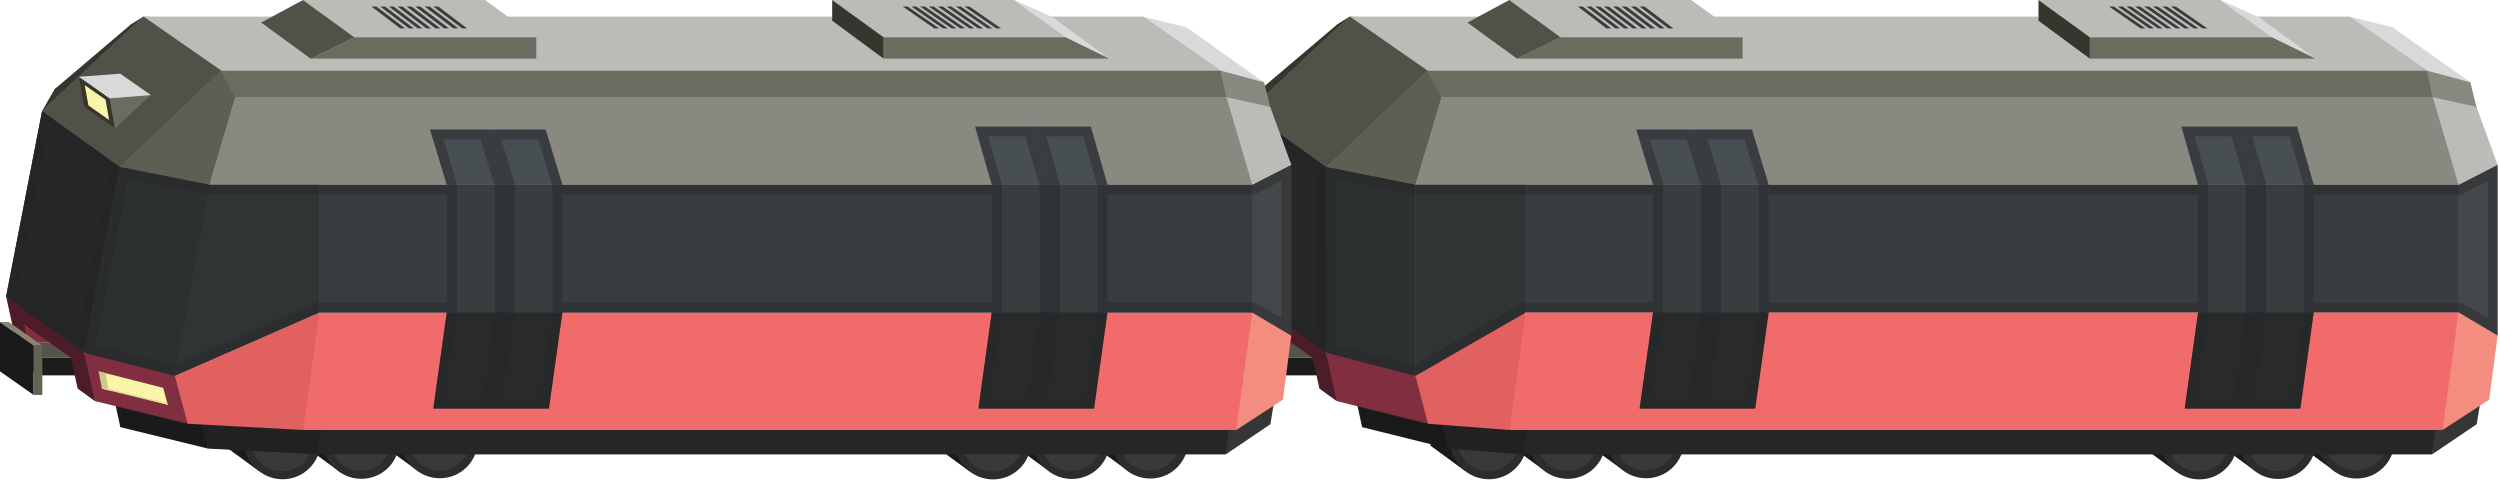 <?xml version="1.0" encoding="utf-8"?>
<!-- Generator: Adobe Illustrator 15.1.0, SVG Export Plug-In . SVG Version: 6.00 Build 0)  -->
<!DOCTYPE svg PUBLIC "-//W3C//DTD SVG 1.1//EN" "http://www.w3.org/Graphics/SVG/1.1/DTD/svg11.dtd">
<svg version="1.1" id="Vrstva_1" xmlns="http://www.w3.org/2000/svg" xmlns:xlink="http://www.w3.org/1999/xlink" x="0px" y="0px"
	 width="1761.6px" height="343.8px" viewBox="0 0 1761.6 343.8" enable-background="new 0 0 1761.6 343.8" xml:space="preserve">
<polygon fill="#898989" points="1759.9,116.1 1746.5,96.7 1745,75.2 1729.5,64.9 1740.7,58 1707.6,40.7 1655.3,11.7 1664.6,35.4 
	1481,32.3 951.1,11.7 951.1,11.7 951.1,11.7 942,17.4 922,38.8 888.5,62.8 887.5,66.8 879.7,78.1 934.7,117.7 997.4,130.2 
	1075,130.2 1732.4,130.2 1732.4,130.2 "/>
<g>
	<polygon fill="#44484A" points="1732.4,130.2 1726.1,175.7 1732.4,220.2 1759.9,236.5 1759.9,116.1 	"/>
</g>
<g>
	<polygon fill="#505D66" points="1075,130.2 997.4,130.2 934.7,117.7 879.7,78.1 879.3,209 934.3,248.5 997.4,264.8 1075,220.2 
		1732.4,220.2 1732.4,130.2 	"/>
</g>
<g id="kolesa_3_">
	<polygon fill="#1A1A1A" points="1011.5,295.4 1007.9,314 1032.5,332 1036.2,313.5 	"/>
	<polygon fill="#1A1A1A" points="1065.7,294 1062.1,312.5 1086.8,330.6 1090.4,312 	"/>
	<polygon fill="#1A1A1A" points="1120.7,293.4 1117.1,311.9 1141.8,330 1145.4,311.4 	"/>
	<path fill="#2B2C2B" d="M1075.9,310.9c0,15-12.2,27-27.1,26.8c-15-0.2-27.1-12.6-27.1-27.6s12.2-27,27.1-26.8
		C1063.8,283.5,1075.9,295.9,1075.9,310.9z"/>
	<path fill="#383938" d="M1046.8,332c-11.2-1-19.6-10.2-19.6-21.5c0-12.2,9.9-21.9,22-21.7c0.5,0,1.1,0,1.6,0.1
		c11.2,1,19.6,10.2,19.6,21.5c0,12.2-9.9,21.9-22,21.7C1047.8,332.1,1047.3,332.1,1046.8,332z"/>
	<path fill="#2B2C2B" d="M1131.4,310.6c0,15-12.2,27-27.1,26.8c-15-0.2-27.1-12.6-27.1-27.6s12.2-27,27.1-26.8
		C1119.3,283.2,1131.4,295.6,1131.4,310.6z"/>
	<path fill="#383938" d="M1102.3,331.7c-11.2-1-19.6-10.2-19.6-21.5c0-12.2,9.9-21.9,22-21.7c0.5,0,1.1,0,1.6,0.1
		c11.2,1,19.6,10.2,19.6,21.5c0,12.2-9.9,21.9-22,21.7C1103.3,331.8,1102.8,331.8,1102.3,331.7z"/>
	<path fill="#2B2C2B" d="M1186.7,310.2c0,15-12.2,27-27.1,26.8c-15-0.2-27.1-12.6-27.1-27.6s12.2-27,27.1-26.8
		C1174.5,282.8,1186.7,295.2,1186.7,310.2z"/>
	<path fill="#383938" d="M1157.6,331.4c-11.2-1-19.6-10.2-19.6-21.5c0-12.2,9.9-21.9,22-21.7c0.5,0,1.1,0,1.6,0.1
		c11.2,1,19.6,10.2,19.6,21.5c0,12.2-9.9,21.9-22,21.7C1158.7,331.4,1158.1,331.4,1157.6,331.4z"/>
</g>
<g id="kolesa_2_">
	<polygon fill="#1A1A1A" points="1512.1,295.6 1508.5,314.1 1533.2,332.2 1536.8,313.6 	"/>
	<polygon fill="#1A1A1A" points="1566.3,294.1 1562.7,312.7 1587.4,330.7 1591,312.2 	"/>
	<polygon fill="#1A1A1A" points="1621.3,293.5 1617.7,312.1 1642.4,330.1 1646,311.6 	"/>
	<path fill="#2B2C2B" d="M1576.5,311c0,15-12.2,27-27.1,26.8c-15-0.2-27.1-12.6-27.1-27.6s12.2-27,27.1-26.8
		C1564.4,283.7,1576.5,296,1576.5,311z"/>
	<path fill="#383938" d="M1547.4,332.2c-11.2-1-19.6-10.2-19.6-21.5c0-12.2,9.9-21.9,22-21.7c0.5,0,1.1,0,1.6,0.1
		c11.2,1,19.6,10.2,19.6,21.5c0,12.2-9.9,21.9-22,21.7C1548.5,332.3,1547.9,332.2,1547.4,332.2z"/>
	<path fill="#2B2C2B" d="M1632,310.7c0,15-12.2,27-27.1,26.8c-15-0.2-27.1-12.6-27.1-27.6s12.2-27,27.1-26.8
		C1619.9,283.4,1632,295.7,1632,310.7z"/>
	<path fill="#383938" d="M1602.9,331.9c-11.2-1-19.6-10.2-19.6-21.5c0-12.2,9.9-21.9,22-21.7c0.5,0,1.1,0,1.6,0.1
		c11.2,1,19.6,10.2,19.6,21.5c0,12.2-9.9,21.9-22,21.7C1604,332,1603.4,331.9,1602.9,331.9z"/>
	<path fill="#2B2C2B" d="M1687.3,310.4c0,15-12.2,27-27.1,26.8c-15-0.2-27.1-12.6-27.1-27.6s12.2-27,27.1-26.8
		C1675.2,283,1687.3,295.4,1687.3,310.4z"/>
	<path fill="#383938" d="M1658.2,331.5c-11.2-1-19.6-10.2-19.6-21.5c0-12.2,9.9-21.9,22-21.7c0.5,0,1.1,0,1.6,0.1
		c11.2,1,19.6,10.2,19.6,21.5c0,12.2-9.9,21.9-22,21.7C1659.3,331.6,1658.7,331.6,1658.2,331.5z"/>
</g>
<polygon fill="#272626" points="1733.1,239.7 1084.2,243.7 1073.6,320.2 1713.7,320.2 "/>
<polygon fill="#353635" points="1724.4,240.4 1752.3,255.1 1745.2,298.9 1713.7,320.2 "/>
<polygon fill="#212121" points="1084.2,243.7 1005.7,280.9 1020.6,316.1 1073.6,320.2 "/>
<polygon fill="#1A1A1A" points="952.8,268.8 959.8,301 1020.6,316.1 1012.1,284.2 "/>
<g id="spoj_3_">
	<polygon fill="#282828" points="902.3,264.5 902.3,252 887.7,241.3 887.7,253.9 	"/>
	<polygon fill="#555448" points="902.3,252 929.3,252 914.7,241.3 887.7,241.3 	"/>
	<rect x="902.3" y="252" fill="#1C1C1C" width="27" height="12.5"/>
</g>
<polygon fill="#5F5E52" points="1005.9,49.8 934.7,117.7 966,128.7 997.4,130.2 1015.8,68.4 "/>
<polygon fill="#802E40" points="892.3,228.9 897,250.5 911.9,242.3 "/>
<polygon fill="#4C1C28" points="892.3,228.9 925,252.2 929.7,273.8 941.8,282.6 941.9,263.1 934.3,248.5 917.4,232.8 879.3,209 
	886.8,243.1 897,250.5 "/>
<polygon fill="#802E40" points="934.3,248.5 941.8,282.6 1006.2,298.6 1003.3,278.2 997.4,264.8 968,253.7 "/>
<polygon fill="#E16060" points="1075,220.2 1038.9,238 997.4,264.8 1006.2,298.6 1063.7,303 1074.1,255.7 "/>
<rect x="1075" y="130.2" fill="#393D40" width="657.4" height="90"/>
<polygon fill="#2D3030" points="934.3,248.5 934.7,117.7 997.4,130.2 997.4,264.8 "/>
<polygon fill="#8A8981" points="1714.2,68.4 1015.8,68.4 997.4,130.2 1075,130.2 1732.4,130.2 "/>
<polygon fill="#252728" points="879.3,209 879.7,78.1 934.7,117.7 934.3,248.5 "/>
<polygon fill="#313435" points="1075,220.2 997.4,264.8 997.4,130.2 1075,130.2 "/>
<polygon fill="#F38D7F" points="1732.4,220.2 1716.8,265.1 1721.1,303 1754,281.6 1759.9,236.5 "/>
<g opacity="0.4">
	<path fill="#222426" d="M941.7,126.2l54.5,10.9c0.5,0.1,0.9,0.1,1.4,0.1h77.5h657.4c1.1,0,2.2-0.3,3.2-0.8l17.3-8.9v96.7l-16.9-10
		c-1.1-0.6-2.3-1-3.6-1h-657.4c-1.2,0-2.4,0.3-3.5,0.9l-75.4,43.2l-54.8-14.2L941.7,126.2 M1759.9,116.1l-27.5,14.1H1075h-77.6
		l-62.7-12.5l-0.4,130.9l63.1,16.3l77.6-44.6h657.4l27.5,16.3V116.1L1759.9,116.1z"/>
</g>
<polygon fill="#6C6B5F" points="1714.2,68.4 1015.8,68.4 1005.9,49.8 1710.1,49.8 "/>
<polygon fill="#BCBBB7" points="1655.3,11.7 951.1,11.7 1005.9,49.8 1710.1,49.8 "/>
<polygon fill="#BCBBB7" points="1191.7,0 1063.5,0 1099.6,26.3 1227.9,26.3 "/>
<polygon fill="#6C6B5F" points="1227.9,26.3 1099.6,26.3 1068.9,41.3 1227.9,41.3 "/>
<polygon fill="#515147" points="1099.6,26.3 1063.5,0 1034,15.9 1068.9,41.3 "/>
<polygon fill="#BCBBB7" points="1564.7,0 1436.4,0 1472.6,26.3 1600.8,26.3 "/>
<polygon fill="#F26B6B" points="1732.4,220.2 1075,220.2 1063.7,303 1721.1,303 "/>
<polygon fill="#D8D9D8" points="1564.7,0 1591.8,12.2 1631.6,41.3 1600.8,26.3 "/>
<polygon fill="#6C6B5F" points="1600.8,26.3 1472.6,26.3 1472.6,41.3 1631.6,41.3 "/>
<polygon fill="#36352E" points="1472.6,26.3 1436.4,0 1436.4,14.6 1472.6,41.3 "/>
<polygon fill="#BCBBB7" points="1745,75.2 1714.2,68.4 1732.4,130.2 1759.9,116.1 "/>
<polygon fill="#8A8981" points="1745,75.2 1714.2,68.4 1710.1,49.8 1740.7,58 "/>
<polygon fill="#D8D9D8" points="1685.9,19.2 1655.3,11.7 1710.1,49.8 1740.7,58 "/>
<g>
	<polygon fill="#292B2B" points="1205.5,213.4 1164.8,220.2 1155.3,287.9 1196.1,287.9 1236.8,287.9 1246.3,220.2 	"/>
	<polygon fill="#393D40" points="1205.5,130.2 1164.8,130.2 1164.8,220.2 1205.5,220.2 1246.2,220.2 1246.2,130.2 	"/>
	<polygon fill="#484F52" points="1234.5,91.3 1193.7,91.3 1153,91.3 1164.8,130.2 1205.5,130.2 1246.3,130.2 	"/>
</g>
<g opacity="0.4">
	<path fill="#222426" d="M1188.6,98.3l10,33v88.5l-8.5,61.2h-26.6l8.3-59.8l0.1-0.5v-0.5v-90v-1l-0.3-1l-9-29.9H1188.6 M1193.7,91.3
		H1153l11.8,38.9v90l-9.4,67.7h40.7l9.4-67.7v-90L1193.7,91.3L1193.7,91.3z"/>
</g>
<g opacity="0.4">
	<path fill="#222426" d="M1229.3,98.3l10,33v88.5l-8.5,61.2h-26.6l8.3-59.8l0.1-0.5v-0.5v-90v-1l-0.3-1l-9-29.9H1229.3 M1234.5,91.3
		h-40.8l11.8,38.9v90l-9.4,67.7h40.7l9.4-67.7v-90L1234.5,91.3L1234.5,91.3z"/>
</g>
<g>
	<polygon fill="#292B2B" points="1589.6,216.4 1548.8,220.2 1539.4,287.9 1580.2,287.9 1620.9,287.9 1630.3,220.2 	"/>
	<g>
		<rect x="1548.8" y="130.2" fill="#393D40" width="40.7" height="90"/>
		<rect x="1589.6" y="130.2" fill="#393D40" width="40.7" height="90"/>
	</g>
	<polygon fill="#484F52" points="1618.6,89.2 1577.8,89.2 1537.1,89.2 1548.8,130.2 1589.6,130.2 1630.3,130.2 	"/>
</g>
<g opacity="0.4">
	<path fill="#222426" d="M1572.5,96.2l10.1,35v88.5l-8.5,61.2h-26.6l8.3-59.8l0.1-0.5v-0.5v-90v-1l-0.3-0.9l-9.2-32.1h26.1
		 M1577.8,89.2h-40.7l11.8,41v90l-9.4,67.7h40.7l9.4-67.7v-90L1577.8,89.2L1577.8,89.2z"/>
</g>
<g opacity="0.4">
	<path fill="#222426" d="M1613.3,96.2l10.1,35v88.5l-8.5,61.2h-26.6l8.3-59.8l0.1-0.5v-0.5v-90v-1l-0.3-0.9l-9.2-32.1h26.1
		 M1618.6,89.2h-40.7l11.8,41v90l-9.4,67.7h40.7l9.4-67.7v-90L1618.6,89.2L1618.6,89.2z"/>
</g>
<polygon fill="#36352E" points="951.1,11.7 879.7,78.1 888.5,62.8 942,17.4 "/>
<polygon fill="#515147" points="951.1,11.7 879.7,78.1 934.7,117.7 1005.9,49.8 "/>
<g opacity="0.4">
	<path fill="#222426" d="M886.7,91.8l41,29.5l-0.3,113.6l-41-29.5L886.7,91.8 M879.7,78.1L879.3,209l55,39.5l0.4-130.9L879.7,78.1
		L879.7,78.1z"/>
</g>
<g>
	<polygon fill="#3A3B3B" points="1115.2,4.6 1111.8,4.6 1132,20 1135.5,20 	"/>
	<polygon fill="#3A3B3B" points="1121.3,4.6 1117.9,4.6 1138.2,20 1141.6,20 	"/>
	<polygon fill="#3A3B3B" points="1127.4,4.6 1124,4.6 1144.3,20 1147.7,20 	"/>
	<polygon fill="#3A3B3B" points="1133.5,4.6 1130.1,4.6 1150.4,20 1153.8,20 	"/>
	<polygon fill="#3A3B3B" points="1140,4.6 1136.5,4.6 1156.8,20 1160.3,20 	"/>
	<polygon fill="#3A3B3B" points="1146.1,4.6 1142.6,4.6 1162.9,20 1166.4,20 	"/>
	<polygon fill="#3A3B3B" points="1152.7,4.6 1149.2,4.6 1169.5,20 1173,20 	"/>
	<polygon fill="#3A3B3B" points="1158.8,4.6 1155.3,4.6 1175.6,20 1179.1,20 	"/>
</g>
<g>
	<polygon fill="#3A3B3B" points="1489.5,4.6 1486.1,4.6 1508.3,20 1511.8,20 	"/>
	<polygon fill="#3A3B3B" points="1495.7,4.6 1492.2,4.6 1514.4,20 1517.9,20 	"/>
	<polygon fill="#3A3B3B" points="1501.7,4.6 1498.3,4.6 1520.5,20 1524,20 	"/>
	<polygon fill="#3A3B3B" points="1507.9,4.6 1504.4,4.6 1526.6,20 1530.1,20 	"/>
	<polygon fill="#3A3B3B" points="1514.3,4.6 1510.8,4.6 1533.1,20 1536.5,20 	"/>
	<polygon fill="#3A3B3B" points="1520.4,4.6 1517,4.6 1539.2,20 1542.7,20 	"/>
	<polygon fill="#3A3B3B" points="1527,4.6 1523.5,4.6 1545.8,20 1549.2,20 	"/>
	<polygon fill="#3A3B3B" points="1533.1,4.6 1529.6,4.6 1551.9,20 1555.4,20 	"/>
</g>
<polygon fill="#898989" points="909.9,116.1 896.5,96.7 895,75.2 879.5,64.9 890.7,58 857.6,40.7 805.3,11.7 814.6,35.4 631,32.3 
	101.1,11.7 101.1,11.7 101.1,11.7 92,17.4 72,38.8 38.5,62.8 37.5,66.8 29.7,78.1 84.7,117.7 147.6,130.2 225,130.2 882.4,130.2 
	882.4,130.2 "/>
<g>
	<polygon fill="#44484A" points="882.4,130.2 882.4,220.2 909.9,236.5 909.9,116.1 	"/>
</g>
<g>
	<polygon fill="#505D66" points="225,130.2 147.6,130.2 84.7,117.7 29.7,78.1 4.3,209 59.3,248.5 123.2,264.8 225,220.2 
		882.4,220.2 882.4,130.2 	"/>
</g>
<g id="kolesa_4_">
	<polygon fill="#1A1A1A" points="161.5,295.4 157.9,314 182.5,332 186.2,313.5 	"/>
	<polygon fill="#1A1A1A" points="215.7,294 212.1,312.5 236.8,330.6 240.4,312 	"/>
	<polygon fill="#1A1A1A" points="270.7,293.4 267.1,311.9 291.8,330 295.4,311.4 	"/>
	<path fill="#2B2C2B" d="M225.9,310.9c0,15-12.2,27-27.1,26.8c-15-0.2-27.1-12.6-27.1-27.6s12.2-27,27.1-26.8
		C213.8,283.5,225.9,295.9,225.9,310.9z"/>
	<path fill="#383938" d="M196.8,332c-11.2-1-19.6-10.2-19.6-21.5c0-12.2,9.9-21.9,22-21.7c0.5,0,1.1,0,1.6,0.1
		c11.2,1,19.6,10.2,19.6,21.5c0,12.2-9.9,21.9-22,21.7C197.8,332.1,197.3,332.1,196.8,332z"/>
	<path fill="#2B2C2B" d="M281.4,310.6c0,15-12.2,27-27.1,26.8c-15-0.2-27.1-12.6-27.1-27.6s12.2-27,27.1-26.8
		C269.3,283.2,281.4,295.6,281.4,310.6z"/>
	<path fill="#383938" d="M252.3,331.7c-11.2-1-19.6-10.2-19.6-21.5c0-12.2,9.9-21.9,22-21.7c0.5,0,1.1,0,1.6,0.1
		c11.2,1,19.6,10.2,19.6,21.5c0,12.2-9.9,21.9-22,21.7C253.3,331.8,252.8,331.8,252.3,331.7z"/>
	<path fill="#2B2C2B" d="M336.7,310.2c0,15-12.2,27-27.1,26.8c-15-0.2-27.1-12.6-27.1-27.6s12.2-27,27.1-26.8
		C324.5,282.8,336.7,295.2,336.7,310.2z"/>
	<path fill="#383938" d="M307.6,331.4c-11.2-1-19.6-10.2-19.6-21.5c0-12.2,9.9-21.9,22-21.7c0.5,0,1.1,0,1.6,0.1
		c11.2,1,19.6,10.2,19.6,21.5c0,12.2-9.9,21.9-22,21.7C308.7,331.4,308.1,331.4,307.6,331.4z"/>
</g>
<g id="kolesa_1_">
	<polygon fill="#1A1A1A" points="662.1,295.6 658.5,314.1 683.2,332.2 686.8,313.6 	"/>
	<polygon fill="#1A1A1A" points="716.3,294.1 712.7,312.7 737.4,330.7 741,312.2 	"/>
	<polygon fill="#1A1A1A" points="771.3,293.5 767.7,312.1 792.4,330.1 796,311.6 	"/>
	<path fill="#2B2C2B" d="M726.5,311c0,15-12.2,27-27.1,26.8c-15-0.2-27.1-12.6-27.1-27.6s12.2-27,27.1-26.8
		C714.4,283.7,726.5,296,726.5,311z"/>
	<path fill="#383938" d="M697.4,332.2c-11.2-1-19.6-10.2-19.6-21.5c0-12.2,9.9-21.9,22-21.7c0.5,0,1.1,0,1.6,0.1
		c11.2,1,19.6,10.2,19.6,21.5c0,12.2-9.9,21.9-22,21.7C698.5,332.3,697.9,332.2,697.4,332.2z"/>
	<path fill="#2B2C2B" d="M782,310.7c0,15-12.2,27-27.1,26.8c-15-0.2-27.1-12.6-27.1-27.6s12.2-27,27.1-26.8
		C769.9,283.4,782,295.7,782,310.7z"/>
	<path fill="#383938" d="M752.9,331.9c-11.2-1-19.6-10.2-19.6-21.5c0-12.2,9.9-21.9,22-21.7c0.5,0,1.1,0,1.6,0.1
		c11.2,1,19.6,10.2,19.6,21.5c0,12.2-9.9,21.9-22,21.7C754,332,753.4,331.9,752.9,331.9z"/>
	<path fill="#2B2C2B" d="M837.3,310.4c0,15-12.2,27-27.1,26.8c-15-0.2-27.1-12.6-27.1-27.6s12.2-27,27.1-26.8
		C825.2,283,837.3,295.4,837.3,310.4z"/>
	<path fill="#383938" d="M808.2,331.5c-11.2-1-19.6-10.2-19.6-21.5c0-12.2,9.9-21.9,22-21.7c0.5,0,1.1,0,1.6,0.1
		c11.2,1,19.6,10.2,19.6,21.5c0,12.2-9.9,21.9-22,21.7C809.3,331.6,808.7,331.6,808.2,331.5z"/>
</g>
<polygon fill="#272626" points="884.4,240.6 234.2,243.7 223.6,320.2 863.7,320.2 "/>
<polygon fill="#212121" points="234.2,243.7 132.7,285.8 146.6,316.1 223.6,320.2 "/>
<polygon fill="#1A1A1A" points="77.8,268.8 84.8,301 146.6,316.1 138.1,284.2 "/>
<polygon fill="#353635" points="874.4,240.4 902.3,255.1 895.2,298.9 863.7,320.2 "/>
<polygon fill="#F38D7F" points="882.4,220.2 860,259.8 871.1,303 904,281.6 909.9,236.5 "/>
<polygon fill="#E16060" points="225,220.2 123.2,264.8 122.1,283.4 132.2,298.6 213.7,303 224.8,264.6 "/>
<g id="spoj_4_">
	<polygon fill="#282828" points="27.3,264.5 27.3,252 12.7,241.3 12.7,253.9 	"/>
	<polygon fill="#555448" points="27.3,252 54.3,252 39.7,241.3 12.7,241.3 	"/>
	<rect x="27.3" y="252" fill="#1C1C1C" width="27" height="12.5"/>
</g>
<polygon fill="#4C1C28" points="17.3,228.9 25.2,236.9 34.7,241.3 50,252.2 54.7,273.8 66.8,282.6 67.1,263.6 59.3,248.5 
	34.4,225.1 4.3,209 11.8,243.1 22,250.5 22.4,238.3 "/>
<polygon fill="#802E40" points="59.3,248.5 66.8,282.6 132.2,298.6 123.2,264.8 91.3,251.1 "/>
<polygon fill="#FBF5A9" points="69.5,261.7 72.2,268.2 71.8,273.9 92.3,278.2 118.2,285.3 115,273.3 "/>
<polygon fill="#5F5E52" points="155.9,49.8 84.7,117.7 117.9,127.3 147.6,130.2 165.8,68.4 "/>
<polygon fill="#CCC98B" points="74.4,262.9 69.5,261.7 71.8,273.9 76.4,273.9 "/>
<polygon fill="#DDDB97" points="76.4,273.9 71.8,273.9 118.2,285.3 117.9,284.1 "/>
<polygon fill="#F26B6B" points="882.4,220.2 391.8,220.2 345.7,269.5 316.8,220.2 225,220.2 213.7,303 871.1,303 "/>
<rect x="225" y="130.2" fill="#393D40" width="657.4" height="90"/>
<polygon fill="#8A8981" points="864.2,68.4 165.8,68.4 147.6,130.2 225,130.2 882.4,130.2 "/>
<polygon fill="#802E40" points="17.3,228.9 19.3,241.4 34.8,241.4 "/>
<polygon fill="#252728" points="4.3,209 29.7,78.1 84.7,117.7 59.3,248.5 "/>
<polygon fill="#313435" points="225,220.2 123.2,264.8 126.5,191.6 147.6,130.2 225,130.2 "/>
<polygon fill="#2D3030" points="59.3,248.5 84.7,117.7 147.6,130.2 123.2,264.8 "/>
<g opacity="0.4">
	<path fill="#222426" d="M90.2,125.9l56,11.1c0.5,0.1,0.9,0.1,1.4,0.1h77.5h657.4c1.1,0,2.2-0.3,3.2-0.8l17.3-8.9v96.7l-16.9-10
		c-1.1-0.6-2.3-1-3.6-1H225c-1,0-1.9,0.2-2.8,0.6l-99.7,43.7l-55.1-14.1L90.2,125.9 M909.9,116.1l-27.5,14.1H225h-77.5l-62.8-12.5
		L59.3,248.5l63.8,16.3L225,220.2h657.4l27.5,16.3V116.1L909.9,116.1z"/>
</g>
<polygon fill="#6C6B5F" points="864.2,68.4 165.8,68.4 155.9,49.8 860.1,49.8 "/>
<polygon fill="#BCBBB7" points="805.3,11.7 101.1,11.7 155.9,49.8 860.1,49.8 "/>
<polygon fill="#BCBBB7" points="341.7,0 213.5,0 249.6,26.3 377.9,26.3 "/>
<polygon fill="#6C6B5F" points="377.9,26.3 249.6,26.3 218.9,41.3 377.9,41.3 "/>
<polygon fill="#515147" points="249.6,26.3 213.5,0 184,15.9 218.9,41.3 "/>
<polygon fill="#BCBBB7" points="714.7,0 586.4,0 622.6,26.3 750.8,26.3 "/>
<polygon fill="#D8D9D8" points="714.7,0 741.8,12.2 781.6,41.3 750.8,26.3 "/>
<polygon fill="#6C6B5F" points="750.8,26.3 622.6,26.3 622.6,41.3 781.6,41.3 "/>
<polygon fill="#36352E" points="622.6,26.3 586.4,0 586.4,14.6 622.6,41.3 "/>
<polygon fill="#BCBBB7" points="895,75.2 864.2,68.4 882.4,130.2 909.9,116.1 "/>
<polygon fill="#8A8981" points="895,75.2 864.2,68.4 860.1,49.8 890.7,58 "/>
<polygon fill="#D8D9D8" points="835.9,19.2 805.3,11.7 860.1,49.8 890.7,58 "/>
<g>
	<polygon fill="#292B2B" points="355.5,218.5 314.8,220.2 305.3,287.9 346.1,287.9 386.8,287.9 396.3,220.2 	"/>
	<polygon fill="#393D40" points="355.5,130.2 314.8,130.2 314.8,220.2 355.5,220.2 396.2,220.2 396.2,130.2 	"/>
	<polygon fill="#484F52" points="384.5,91.3 343.7,91.3 303,91.3 314.8,130.2 355.5,130.2 396.3,130.2 	"/>
</g>
<g opacity="0.4">
	<path fill="#222426" d="M338.6,98.3l10,33v88.5l-8.5,61.2h-26.6l8.3-59.8l0.1-0.5v-0.5v-90v-1l-0.3-1l-9-29.9H338.6 M343.7,91.3
		H303l11.8,38.9v90l-9.4,67.7h40.7l9.4-67.7v-90L343.7,91.3L343.7,91.3z"/>
</g>
<g opacity="0.4">
	<path fill="#222426" d="M379.3,98.3l10,33v88.5l-8.5,61.2h-26.6l8.3-59.8l0.1-0.5v-0.5v-90v-1l-0.3-1l-9-29.9H379.3 M384.5,91.3
		h-40.8l11.8,38.9v90l-9.4,67.7h40.7l9.4-67.7v-90L384.5,91.3L384.5,91.3z"/>
</g>
<g>
	<polygon fill="#292B2B" points="739.6,217.7 698.8,220.2 689.4,287.9 730.2,287.9 770.9,287.9 780.3,220.2 	"/>
	<polygon fill="#484F52" points="768.6,89.2 727.8,89.2 687.1,89.2 698.8,130.2 739.6,130.2 780.3,130.2 	"/>
	<g>
		<rect x="698.8" y="130.2" fill="#393D40" width="40.7" height="90"/>
		<rect x="739.6" y="130.2" fill="#393D40" width="40.7" height="90"/>
	</g>
</g>
<g opacity="0.4">
	<path fill="#222426" d="M722.5,96.2l10.1,35v88.5l-8.5,61.2h-26.6l8.3-59.8l0.1-0.5v-0.5v-90v-1l-0.3-0.9l-9.2-32.1h26.1
		 M727.8,89.2h-40.7l11.8,41v90l-9.4,67.7h40.7l9.4-67.7v-90L727.8,89.2L727.8,89.2z"/>
</g>
<g opacity="0.4">
	<path fill="#222426" d="M763.3,96.2l10.1,35v88.5l-8.5,61.2h-26.6l8.3-59.8l0.1-0.5v-0.5v-90v-1l-0.3-0.9l-9.2-32.1h26.1
		 M768.6,89.2h-40.7l11.8,41v90l-9.4,67.7H771l9.4-67.7v-90L768.6,89.2L768.6,89.2z"/>
</g>
<polygon fill="#36352E" points="101.1,11.7 29.7,78.1 38.5,62.8 92,17.4 "/>
<polygon fill="#515147" points="101.1,11.7 29.7,78.1 84.7,117.7 155.9,49.8 "/>
<polygon fill="#36352E" points="55.6,54.1 59.4,75.3 81,90.4 77.2,69.3 "/>
<polygon fill="#FBF5A9" points="59.7,60 62.3,74.3 76.9,84.6 74.4,70.2 "/>
<polygon fill="#6C6B5F" points="81,90.4 106.3,67 88.3,66.4 77.2,69.3 "/>
<polygon fill="#D8D9D8" points="55.6,54.1 84.7,51.9 106.3,67 77.2,69.3 "/>
<g id="spoj_1_">
	<polygon fill="#191919" points="23.7,278.3 23.7,243.5 0,226.9 0,261.7 	"/>
	<polygon fill="#888672" points="23.7,243.5 29.8,243.5 6.2,226.9 0,226.9 	"/>
	<polygon fill="#646353" points="23.7,243.5 29.8,243.5 29.8,278.3 23.7,278.3 	"/>
</g>
<g opacity="0.4">
	<path fill="#222426" d="M34.5,90.2L77,120.7L54.5,236.5L12,206L34.5,90.2 M29.7,78.1L4.3,209l55,39.5l25.4-130.8L29.7,78.1
		L29.7,78.1z"/>
</g>
<g>
	<polygon fill="#3A3B3B" points="265.2,4.6 261.8,4.6 282,20 285.5,20 	"/>
	<polygon fill="#3A3B3B" points="271.3,4.6 267.9,4.6 288.2,20 291.6,20 	"/>
	<polygon fill="#3A3B3B" points="277.4,4.6 274,4.6 294.3,20 297.7,20 	"/>
	<polygon fill="#3A3B3B" points="283.5,4.6 280.1,4.6 300.4,20 303.8,20 	"/>
	<polygon fill="#3A3B3B" points="290,4.6 286.5,4.6 306.8,20 310.3,20 	"/>
	<polygon fill="#3A3B3B" points="296.1,4.6 292.6,4.6 312.9,20 316.4,20 	"/>
	<polygon fill="#3A3B3B" points="302.7,4.6 299.2,4.6 319.5,20 323,20 	"/>
	<polygon fill="#3A3B3B" points="308.8,4.6 305.3,4.6 325.6,20 329.1,20 	"/>
</g>
<g>
	<polygon fill="#3A3B3B" points="639.5,4.6 636.1,4.6 658.3,20 661.8,20 	"/>
	<polygon fill="#3A3B3B" points="645.7,4.6 642.2,4.6 664.4,20 667.9,20 	"/>
	<polygon fill="#3A3B3B" points="651.7,4.6 648.3,4.6 670.5,20 674,20 	"/>
	<polygon fill="#3A3B3B" points="657.9,4.6 654.4,4.6 676.6,20 680.1,20 	"/>
	<polygon fill="#3A3B3B" points="664.3,4.6 660.8,4.6 683.1,20 686.5,20 	"/>
	<polygon fill="#3A3B3B" points="670.4,4.6 667,4.6 689.2,20 692.7,20 	"/>
	<polygon fill="#3A3B3B" points="677,4.6 673.5,4.6 695.8,20 699.2,20 	"/>
	<polygon fill="#3A3B3B" points="683.1,4.6 679.6,4.6 701.9,20 705.4,20 	"/>
</g>
</svg>
